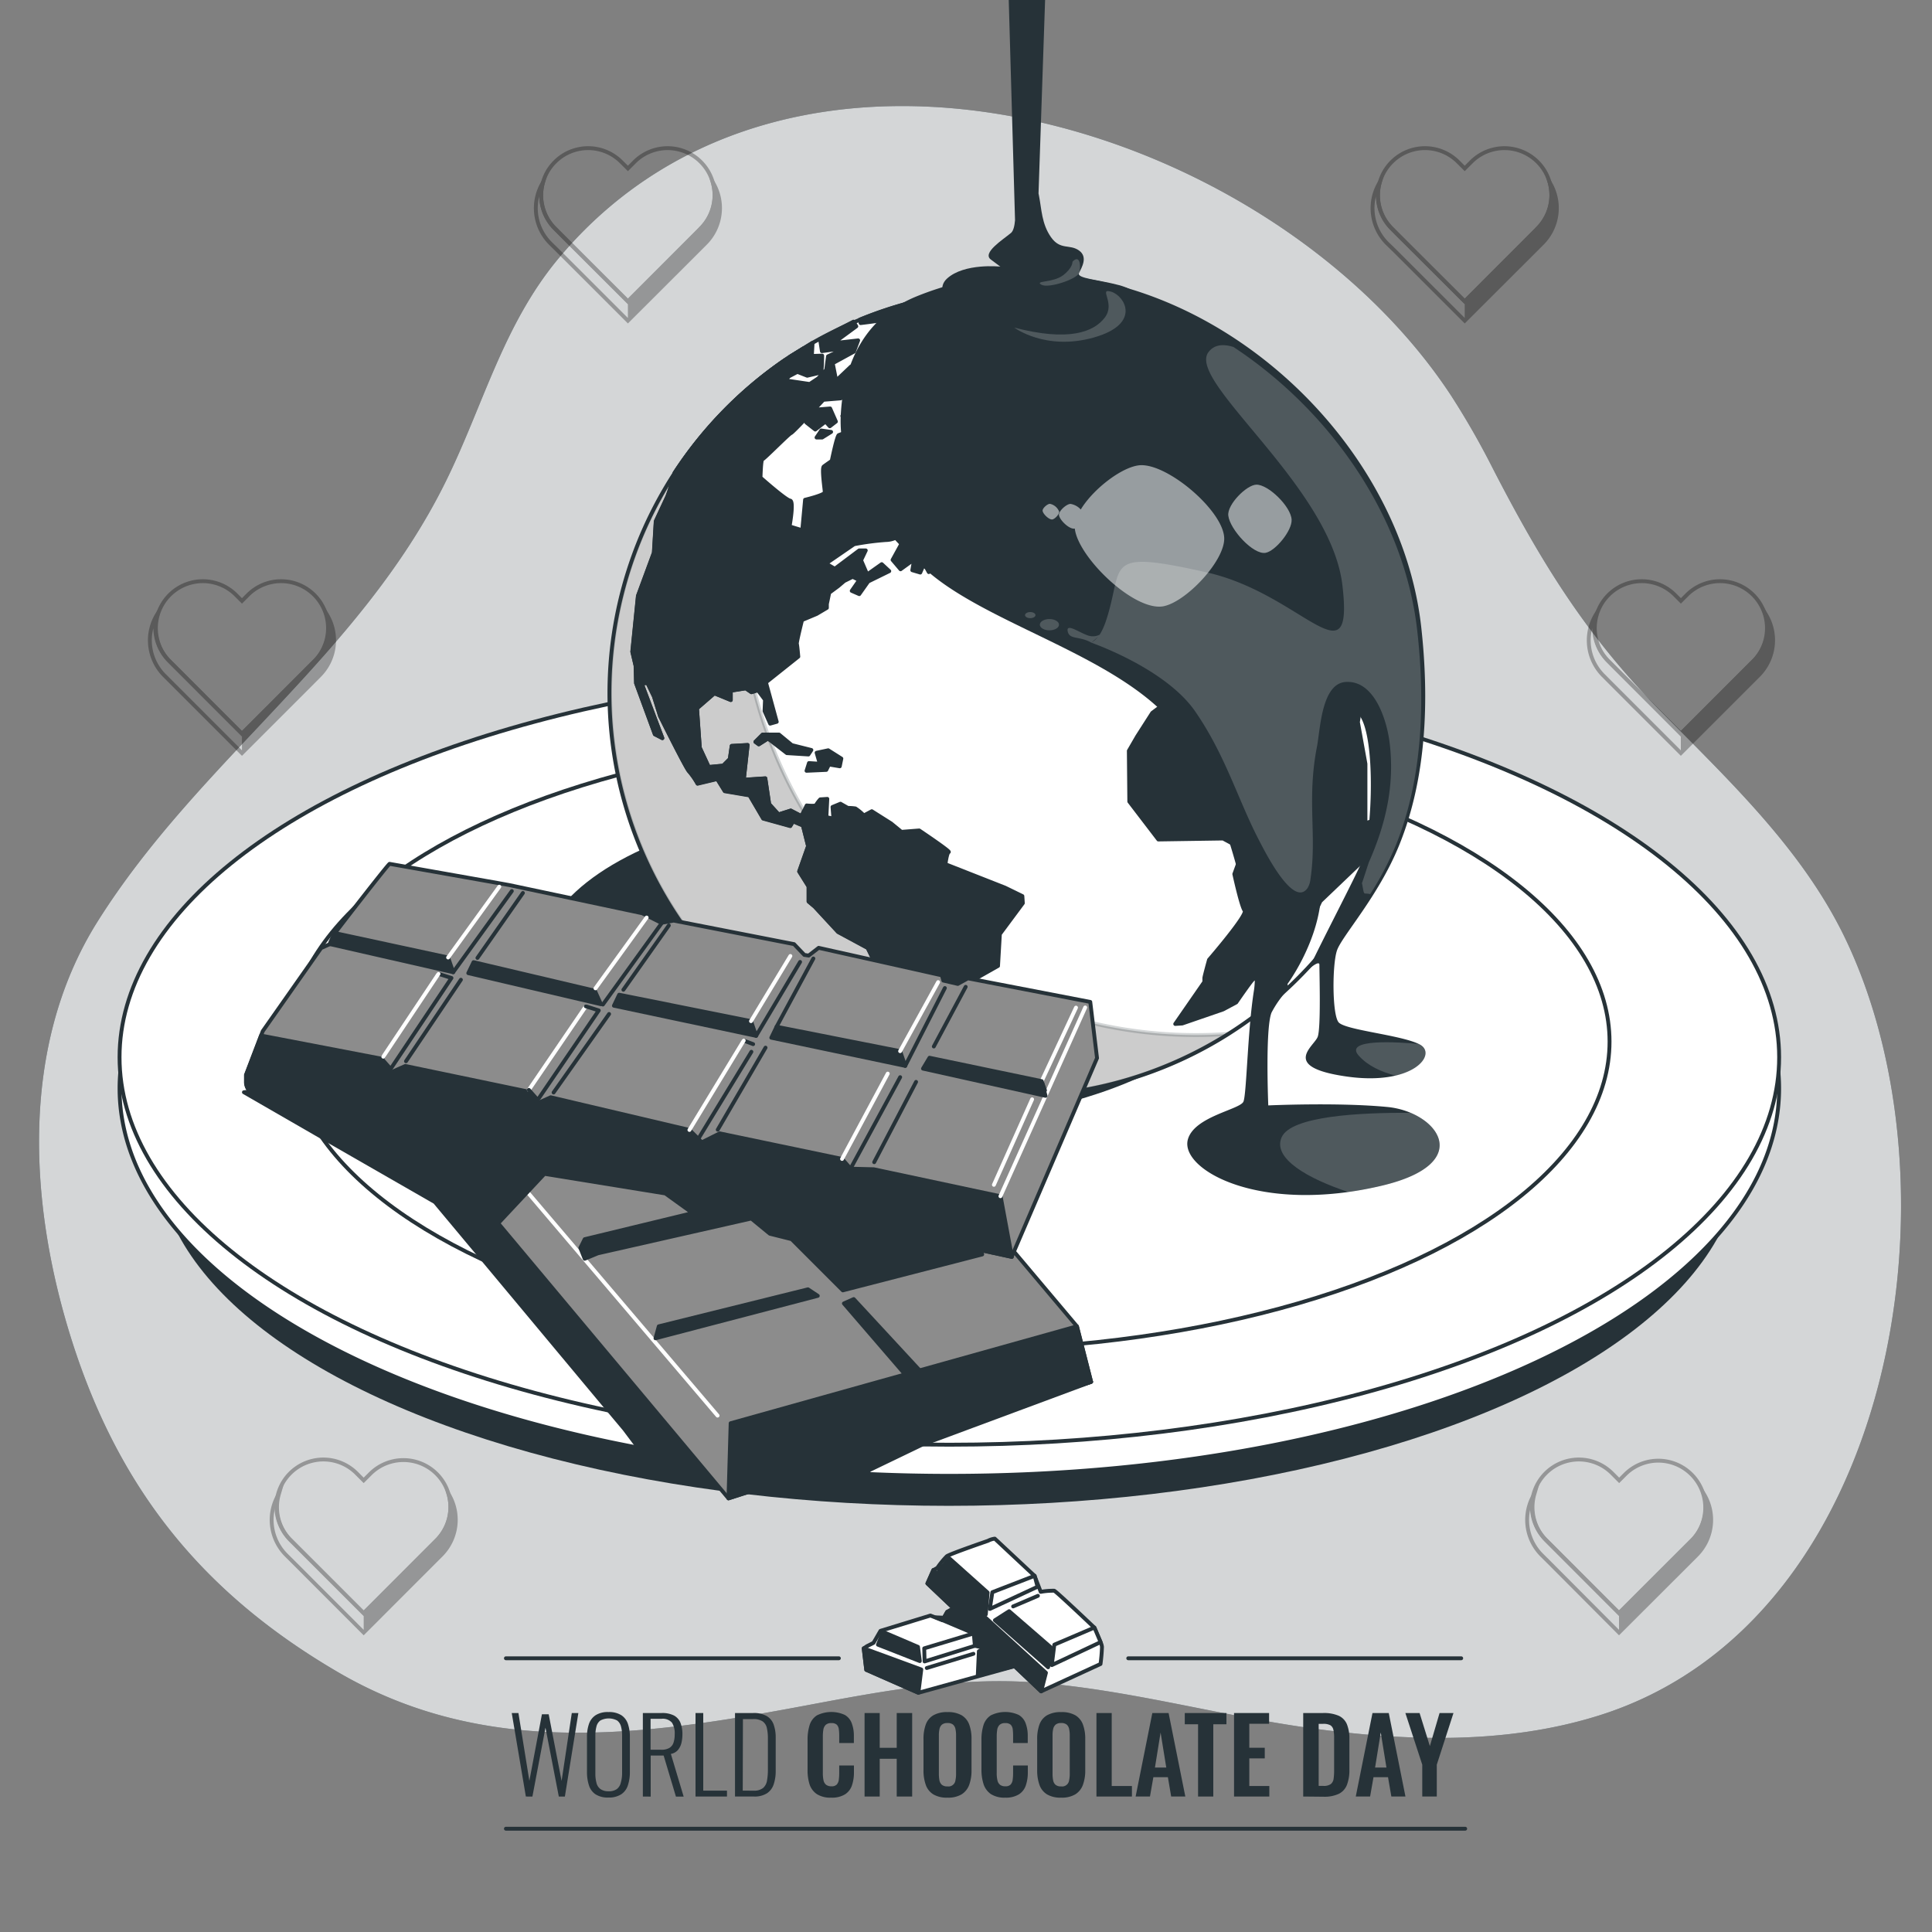 <svg xmlns="http://www.w3.org/2000/svg" viewBox="0 0 500 500"><rect x="0" y="0" width="500" height="500" fill="#808080" stroke="none"/><g id="freepik--background-simple--inject-242"><path d="M386.46,121.47a209.09,209.09,0,0,0-10.86-19C329.49,32.17,206-6.11,144.8,66.57c-14.58,17.33-19.67,38.26-29.48,58.13-22.33,45.18-64,72.19-90.2,114-20.28,32.44-17.57,74-6.26,109.07,12.29,38.1,33.92,64.71,68.52,84.93,38.78,22.68,80.27,16.38,122.19,8.49,18.86-3.54,38.3-7.17,57.58-5.81,24.14,1.69,48,8.53,71.91,11.85,24.91,3.45,50.75,4.27,74.74-3.26,76.83-24.1,95-137,63.44-201.73-11.19-22.9-30.14-40.57-47.74-58.49C410.5,164.43,398.85,145.49,386.46,121.47Z" style="fill:#263238"></path><path d="M386.46,121.47a209.09,209.09,0,0,0-10.86-19C329.49,32.17,206-6.11,144.8,66.57c-14.58,17.33-19.67,38.26-29.48,58.13-22.33,45.18-64,72.19-90.2,114-20.28,32.44-17.57,74-6.26,109.07,12.29,38.1,33.92,64.71,68.52,84.93,38.78,22.68,80.27,16.38,122.19,8.49,18.86-3.54,38.3-7.17,57.58-5.81,24.14,1.69,48,8.53,71.91,11.85,24.91,3.45,50.75,4.27,74.74-3.26,76.83-24.1,95-137,63.44-201.73-11.19-22.9-30.14-40.57-47.74-58.49C410.5,164.43,398.85,145.49,386.46,121.47Z" style="fill:#fff;opacity:0.8"></path></g><g id="freepik--Hearts--inject-242"><g style="opacity:0.3"><path d="M399.1,63l-1.79,1.79L379.07,83,360.82,64.76,359,63a12.88,12.88,0,0,1-1.91-15.82,12.1,12.1,0,0,0,3.08,12l1.69,1.7L379.07,78l17.17-17.18,1.69-1.7a12.1,12.1,0,0,0,3.08-12A12.88,12.88,0,0,1,399.1,63Z" style="fill:none;stroke:#000;stroke-miterlimit:10"></path><path d="M397.93,59.11l-1.69,1.7L379.07,78,361.89,60.81l-1.69-1.7a12.1,12.1,0,0,1-3.08-12,12,12,0,0,1,3.08-5.21,12.13,12.13,0,0,1,17.17,0l1.7,1.69,1.69-1.69a12.14,12.14,0,1,1,17.17,17.17Z" style="fill:none;stroke:#000;stroke-miterlimit:10"></path><path d="M399.1,63A12.88,12.88,0,0,0,401,47.15a12.1,12.1,0,0,1-3.08,12l-1.69,1.7L379.07,78v5l18.24-18.25Z"></path></g><g style="opacity:0.3"><path d="M82.66,174.85l-1.79,1.8L62.62,194.9,44.38,176.65l-1.8-1.8A12.88,12.88,0,0,1,40.68,159a12.12,12.12,0,0,0,3.07,12l1.69,1.69,17.18,17.19L79.8,172.69,81.49,171a12.12,12.12,0,0,0,3.08-12A12.88,12.88,0,0,1,82.66,174.85Z" style="fill:none;stroke:#000;stroke-miterlimit:10"></path><path d="M81.49,171l-1.69,1.69L62.62,189.88,45.44,172.69,43.75,171a12.15,12.15,0,0,1,17.18-17.18l1.69,1.69,1.69-1.69A12.15,12.15,0,0,1,81.49,171Z" style="fill:none;stroke:#000;stroke-miterlimit:10"></path><path d="M82.66,174.85A12.88,12.88,0,0,0,84.57,159a12.12,12.12,0,0,1-3.08,12l-1.69,1.69L62.62,189.88v5l18.25-18.25Z"></path></g><g style="opacity:0.3"><path d="M455.05,174.85l-1.8,1.8L435,194.9l-18.25-18.25-1.79-1.8A12.88,12.88,0,0,1,413.06,159a12.12,12.12,0,0,0,3.08,12l1.69,1.69L435,189.88l17.18-17.19,1.69-1.69A12.12,12.12,0,0,0,457,159,12.88,12.88,0,0,1,455.05,174.85Z" style="fill:none;stroke:#000;stroke-miterlimit:10"></path><path d="M453.88,171l-1.69,1.69L435,189.88l-17.18-17.19L416.14,171a12.15,12.15,0,0,1,17.18-17.18l1.69,1.69,1.69-1.69A12.15,12.15,0,0,1,453.88,171Z" style="fill:none;stroke:#000;stroke-miterlimit:10"></path><path d="M455.05,174.85A12.88,12.88,0,0,0,457,159a12.12,12.12,0,0,1-3.07,12l-1.69,1.69L435,189.88v5l18.24-18.25Z"></path></g><g style="opacity:0.3"><path d="M182.53,63l-1.79,1.79L162.5,83,144.25,64.76,142.46,63a12.88,12.88,0,0,1-1.91-15.82,12.1,12.1,0,0,0,3.08,12l1.69,1.7L162.5,78l17.17-17.18,1.69-1.7a12.1,12.1,0,0,0,3.08-12A12.88,12.88,0,0,1,182.53,63Z" style="fill:none;stroke:#000;stroke-miterlimit:10"></path><path d="M181.36,59.11l-1.69,1.7L162.5,78,145.32,60.81l-1.69-1.7a12.1,12.1,0,0,1-3.08-12,12,12,0,0,1,3.08-5.21,12.13,12.13,0,0,1,17.17,0l1.7,1.69,1.69-1.69a12.14,12.14,0,1,1,17.17,17.17Z" style="fill:none;stroke:#000;stroke-miterlimit:10"></path><path d="M182.53,63a12.88,12.88,0,0,0,1.91-15.82,12.1,12.1,0,0,1-3.08,12l-1.69,1.7L162.5,78v5l18.24-18.25Z"></path></g><g style="opacity:0.3"><path d="M439.08,402.46l-1.79,1.79L419,422.51,400.8,404.25l-1.8-1.79a12.88,12.88,0,0,1-1.9-15.81,12.12,12.12,0,0,0,3.07,12l1.69,1.69L419,417.48l17.18-17.18,1.69-1.69a12.12,12.12,0,0,0,3.08-12A12.9,12.9,0,0,1,439.08,402.46Z" style="fill:none;stroke:#000;stroke-miterlimit:10"></path><path d="M437.91,398.61l-1.69,1.69L419,417.48,401.86,400.3l-1.69-1.69a12.15,12.15,0,1,1,17.18-17.18l1.69,1.69,1.69-1.69a12.15,12.15,0,0,1,17.18,17.18Z" style="fill:none;stroke:#000;stroke-miterlimit:10"></path><path d="M439.08,402.46A12.9,12.9,0,0,0,441,386.65a12.12,12.12,0,0,1-3.08,12l-1.69,1.69L419,417.48v5l18.25-18.26Z"></path></g><g style="opacity:0.3"><path d="M114.16,402.46l-1.79,1.79L94.12,422.51,75.88,404.25l-1.8-1.79a12.88,12.88,0,0,1-1.9-15.81,12.1,12.1,0,0,0,3.07,12l1.69,1.69,17.18,17.18L111.3,400.3l1.69-1.69a12.12,12.12,0,0,0,3.08-12A12.9,12.9,0,0,1,114.16,402.46Z" style="fill:none;stroke:#000;stroke-miterlimit:10"></path><path d="M113,398.61l-1.69,1.69L94.12,417.48,76.94,400.3l-1.69-1.69a12.15,12.15,0,1,1,17.18-17.18l1.69,1.69,1.69-1.69A12.15,12.15,0,0,1,113,398.61Z" style="fill:none;stroke:#000;stroke-miterlimit:10"></path><path d="M114.16,402.46a12.9,12.9,0,0,0,1.91-15.81,12.12,12.12,0,0,1-3.08,12l-1.69,1.69L94.12,417.48v5l18.25-18.26Z"></path></g></g><g id="freepik--Dish--inject-242"><ellipse cx="245.56" cy="298.23" rx="204.53" ry="90.98" style="fill:#263238;stroke:#263238;stroke-linecap:round;stroke-linejoin:round"></ellipse><path d="M460.44,281.67c0,55.38-96.15,100.27-214.75,100.27q-10.86,0-21.45-.5a422.87,422.87,0,0,1-59.07-6.79c-78.71-14.87-134.23-50.9-134.23-93,0-1.35.06-2.68.17-4C35.62,224.14,130,181.4,245.69,181.4s210.07,42.74,214.58,96.25C460.38,279,460.44,280.32,460.44,281.67Z" style="fill:#fff;stroke:#263238;stroke-linecap:round;stroke-linejoin:round"></path><ellipse cx="245.69" cy="273.62" rx="214.75" ry="100.27" style="fill:#fff;stroke:#263238;stroke-linecap:round;stroke-linejoin:round"></ellipse><ellipse cx="245.69" cy="269.57" rx="170.86" ry="79.78" style="fill:#fff;stroke:#263238;stroke-linecap:round;stroke-linejoin:round"></ellipse></g><g id="freepik--World--inject-242"><ellipse cx="230.57" cy="249.3" rx="90.51" ry="41.18" style="fill:#263238;stroke:#263238;stroke-linecap:round;stroke-linejoin:round"></ellipse><path d="M327.76,98.14a104,104,0,0,0-65.63-23.2,105.61,105.61,0,0,0-13,.8,103.65,103.65,0,0,0-26.58,7l-1.56.66c-.57.24-1.14.5-1.71.75q-4.6,2.09-9,4.58l-5.82,3.59c-.45.3-.91.6-1.35.91a104.39,104.39,0,1,0,124.63,4.94Z" style="fill:#fff"></path><path d="M309.53,267.87A117.88,117.88,0,0,1,208,90.11l-3.52,2.18c-.45.3-.91.6-1.35.91A104.4,104.4,0,0,0,317.91,267.57Q313.76,267.87,309.53,267.87Z" style="stroke:#263238;stroke-linecap:round;stroke-linejoin:round;opacity:0.2"></path><path d="M204.92,192.83l-3.31-2.73-2.94,0-1.3,0L195.5,192l.87.64,2.39-1.51.37.29,4.51,3.49,5.58.35.76-1.16Zm9.42,1.34-3,.64.82,2.85-2.8-.18-.63,2,5.11-.23.7-1.4,2.79.47.41-2ZM335.65,165.9l-2.61-.11-.72,1.11,2.33.88.6,1.17.78.44Zm-7-5.27-2-.66.61,2.94.17,1.27-.28.39,1.39.45,1.05-1.39Zm-.78-4.16-.83.78.39,1.5,1.27.27ZM305,130.83l-3.76-1.1-1.09,2.55,1.45,2.19-1.33,1.94,1.09,1.09c.36.36,3.76-1.09,3.76-1.09Zm8.25,3.64-2.06-5.34-3-1.7.73-3.16-3.28-.6,1.33-2.43-2.91.37-1.33,2.91,1.45,3.76,1.21-.12,3.4,3.64-.24,2.18-1.58-.24-.36,3.76,2.31.73-2.55,1.46,1,2.78,3.76-2.78,3.64.24,1.22-4.49Zm50,47.56.12,5.34,2.45,4.08a105.47,105.47,0,0,0,.7-12.12,104.22,104.22,0,0,0-38.76-81.19l-.19,2.23,4.61,3.76,2.43,7.65-6.79-3.89-1.22-3.28a9.84,9.84,0,0,0,1.34-1.57c.12-.36-6.68-6.19-6.68-6.19l-9.71-3.52-1.09,3.76,4.37,12.62-2.55,4.86,3.65,8.61,2.66.61,1.7-3.4,5.58,8.74,2.31-1.1-2.31-4.72,1-3.77-4.49-4.37-.85-9.83,2.43.37,2.91,10.43,3.77,4.74,4.25-2.67.72,3.4-2.06.85s2.06,3.88,2.18,4.24-1.82,1.7-1.82,1.7l-.12,4.49-9.34.85-2.55-8.25-2.43,1,1.82,7.28-2.31.61-1,4-8.38,6.19,2.92,2.31.85,8.25-9.71-.37-.49,6.56-.36,3.39,4.24,1.34s0,1.09.37,1.45,4.37.49,4.37.49l1.21-1h2.07l2.42-3.52-1.21-2.67,4.36-2.43.13-3,3.15-.12a20.21,20.21,0,0,1,2.19-1.58c.36-.12,4.73,3.28,4.73,3.28l3,3.15,1.21,2.18,1.22,2.55.24,1.83,1.58-1-.73-2.92,1.7-.72L339,160.8l-2.06-1.33-3.4-4.25-2.79-3.16,1.33-1.57,2.06.85,6.8,6.79.73,5,.48,3.64.61,2.19,1.58-1.7s1.21-.49,1.21-1a18.17,18.17,0,0,0-1.94-3.16l.73-2.3H346l.73,1.58,1.7-2.43-1.1-3,.85-6.68,2.19.37.24,3,1.21.12.12-3.52,2.19-.73.85,1.22-1.34,2.67,4,5.94s.61,1.58.25,1.95-.73,1-1.1.84-1.81-.73-1.81-.73l-1.1-1.08-2.3.36L350.26,162l-1.57.85a5.18,5.18,0,0,0-1.22,1.21l-.12,1.45,1,3.28v1h1.82l1.22,1.21,1.81.61c.37.12,1.7-1.7,1.7-1.7l.85,1.58-1.33,7.77s-2.55.12-2.92.12a27.71,27.71,0,0,0-3.15,1.33L343.47,176l-1.7.49-.73,4-.36,1.09a31.9,31.9,0,0,0-3.64-2.43c-.37,0-1.58-3.15-1.58-3.15l-5.7-2.91,1.45-1.94-.6-4.13-3.16.73-14.92,2.79-2.07-.85-4.61,4.85-2.06.37-.24,5.58-5.34,4-3.89,6.07-2.18,3.76.12,13.11,7.52,9.83,16.75-.25,3.15,1.7,2.31.49-2.55,7s1.82,8.37,2.67,9.46-9.22,12.74-9.22,12.74-1.21,4.37-1.21,4.73v1L304.15,265l1.82-.12,10.56-3.64,3.4-1.82s4-5.83,4.36-5.95,7-6.19,7-6.19l3.89-1.82,2.42-3.64,4.13-8.61,10.68-10.2,3.27-5.09,1.94-6.32-4.24,1.46V197.69l-1.95-10.8.49-3.28,1.7-.12,1.34.85.85,14.32-.25,9,1.95,2.55,5.94-14.93-1.82-6.67.24-6.19Zm-75.72-77.29V102h-3.89l-.36,1.58-5.1-.85-1,2.18,3.27,1.7L279,108.14l5.83,2.3,5.1-3.76Zm-44.78,35.8-4.13,1.21-1.45-1.46.24-2.3L234,139.44l-3,5.46,2.06,2.43,3.52-2.55-.48,2.79,2.06.61,1-2.31,1.21,2.19,3.89-4Zm-30.21-29.13-1.22,1.82h1.45l2.32-1.45Zm2.3-5.7-3,.24-3.16,3.4,2.31,1.82,2.66-2.07,1.1,1.22,1.58-1.22ZM234.38,85.2l-.73,1.21,2.55,1.82,1.94-2.67Zm0,11.65,2.55-1.7V92.36l-2.07-1.09.49-1.58-4.49-1.21.73-3.28-4.13,1.58-5.34,5.7,1.46,1.46,3.4-.61L229.16,96s-.85,5.46-1.22,5.7-2.42,2.19-2.91,2.55-2.18,1.34-2.18,1.34l-4,.24-.85,1.82,5.58-.24,2.67,7.16h3.27l-1.21-3.64,2.55-.37,1.69-3-1.33-1.82s.48-2.43.61-2.91,1.94-.25,1.94-.25l.85,3.28,2.79-3,1.09-2.8Zm-24.27-4.73.19-3.42L208,90.12l-3.51,2.17.77,1.65-1.58,1.82.13,1.82.2-.1,2.35-1.24,2.55,1s3.15-.72,3.51-.85.36-4.36.36-4.36Zm54.48,139.79-4.49-2.19-15.41-6.06s.37-3,.85-3.15-7.65-5.59-7.65-5.59l-4.61.36-2.66-2.18-5-3.16-2.06,1.1a12.1,12.1,0,0,0-2.19-1.82,12.47,12.47,0,0,0-1.94-.13L217.51,208l-2.06.85.24,3-1.82-.37.24-4.73-1.82.12a8.66,8.66,0,0,0-1.09,1.46c-.12.36-2.43.12-2.43.12l-.72,1.5-.61,1.29-2.79-1.45-3.16,1-2.42-2.66-1-6.68-5.58.37,1-9-4.12.24-.49,3.4-1.7,1.7-3.76.36-2.31-5-.72-10.19,4.49-3.89,1.82.74,2.43,1v-2.42l3.88-.61,1.46,1,.77-.22.93-.26,1.81,2.42-.12,2.92,1.46,3.27,1.7-.48-2.79-10.2,8.37-6.67s-.24-2.91-.37-3.27,1.34-6.19,1.34-6.19l3.76-1.58,2.67-1.58v-1l.61-2.91,2.3-1.7,1.58-1.34,2.18-1.08,1.7.84-1.94,2.79,1.94.85,2.31-3.27,5.46-2.68L228.19,146l-3.76,2.66L222.85,145l1.21-2.55h-1.7l-6.31,4.74-2.3-1.34,7.28-5a69.17,69.17,0,0,1,8.25-1.09,6.09,6.09,0,0,0,4-1.58l4.37-3.16-.85-4.36L231.7,128a14.85,14.85,0,0,0,1-2.66c.12-.85-2.31-8.13-2.31-8.13s-5.22,5.58-5.7,5.58a7.66,7.66,0,0,1-2.07-1.21s1.58-5.71,1.46-6.07-3.15-3.52-4-3.64a10,10,0,0,0-3,.73c-.48.12-1.82,6.67-1.82,6.67s-1.45,1-2.06,1.46.25,5.94.25,6.67-5.1,1.94-5.1,1.94l-.73,7.89-3.28-1s1.22-6.56.13-6.68-7.65-5.94-7.65-5.94.12-4.74.48-4.74,6.92-6.67,7.41-6.79,8.37-8.61,8.37-8.61l4.49-.37,3.28-2.06,2.91-3.89-3.52-2.3-4.86,4.61.85-1.82-.72-3.64L221,91l1.09-2.91-6.43.73,5.95-4.37-.67-1.1-.06-.11-1.65.86-7,3.63.48,3.15,6.19-.84-4.61,2.18-.48,3.52-2.06,2.18-2.19,1.46-5.7-.85L202.78,100l-.68.85-2.07-.72,3.53-6.07-.43-.86a104.92,104.92,0,0,0-28.52,29.21l-1.27,4.41-.61,1.7-3,6.43-.49,8.14-4.12,11.16-1.46,14.44.85,3.64.12,4.49,4.86,13.23,1.94,1-5.34-14.07,1.45-.24,1.7,3.52,1.58,5.09s6.8,13.72,7.52,14.32a18.94,18.94,0,0,1,2.19,3.16l5.09-1.21,1.95,3.15,6.43,1.09,3.52,6,7,1.94.73-1.22,2.55,1.1,1.34,5.34-2.31,6.55,2.43,3.88v3.89l1.58,1.33,6.06,6.55,7.65,4.13,12.25,25,5.83,5.46,5.09,3.39,6.31,2.68.25-1.7-4.37-1.34-2.43-1.94c-.6-.49-1.82-1.34-1.82-1.34l-1-1.94-1-1L242.63,270l2.67-1.21.61-1.46-2.07-3.15h3.64l2.67-9.59,2.43-1.38,5.71-3.23.48-8.25,5.94-8ZM222.53,82.71l.2.91s5.21-.6,8-1.21,1-.73,1-.73a5.31,5.31,0,0,1,1.1-.85,27.37,27.37,0,0,1,3.15,0l-3.27,2.55h2.42c1.46,0,2.55.12,2.55.12l1.09-.36,1.1-1.34,1.09-.73s3.76-1.57,4.73-1.94c.78-.29,2.71-2.5,3.45-3.39A103.65,103.65,0,0,0,222.53,82.71Zm51.53-1.39a67.51,67.51,0,0,0-6.67-4.85c-1-.74-2.55-.74-3.89-1.1s-7.89-.12-7.89-.12-4.49,1.46-4.24,1.94-.37,1-.37,1-3.15,1-2.79,2,2.55,1.57,2.79,2.18-3.39,7.88-2.43,8a1.83,1.83,0,0,1,1.34,1.21s-2.06,1-2.06,1.94,1.82,1.21,1.82,1.21,1.21.85,1.09,1.46.24,1.58-.61,2.19a29.54,29.54,0,0,0-2.43,1.82A9.67,9.67,0,0,0,246,102.8l1.45,10.07,1.58,3.52s3.27,3.15,4.25,2.3,3.4-3.15,3.51-4.73a26.12,26.12,0,0,0-.11-3.88s4-5.7,4.6-5.7,5.59-1.22,5.83-1.7.49-4.62,1.34-4.74,7.89-1.94,8.25-2.54S276.48,83.5,274.06,81.32Z" style="fill:#263238;stroke:#263238;stroke-linecap:round;stroke-linejoin:round"></path><path d="M197.37,190.16l1.3,0c.15.42.3.83.46,1.24l-.37-.29-2.39,1.51-.87-.64Z" style="fill:#263238;stroke:#263238;stroke-linecap:round;stroke-linejoin:round"></path><path d="M254.28,280.09l-.25,1.7-6.31-2.68-5.09-3.39-5.83-5.46-12.25-25-7.65-4.13-6.06-6.55-1.58-1.33v-3.89l-2.43-3.88,2.31-6.55-1.34-5.34-2.55-1.1-.73,1.22-7-1.94-3.52-6-6.43-1.09-1.95-3.15-5.09,1.21a18.94,18.94,0,0,0-2.19-3.16c-.72-.6-7.52-14.32-7.52-14.32l-1.58-5.09-1.7-3.52-1.45.24L171.4,191l-1.94-1-4.86-13.23-.12-4.49-.85-3.64,1.46-14.44,4.12-11.16.49-8.14,3-6.43.61-1.7,1.27-4.41A104.92,104.92,0,0,1,203.13,93.2c.44-.31.9-.61,1.35-.91L208,90.12c-1.41,2.4-2.75,4.85-4,7.36-.42.83-.83,1.67-1.22,2.52a118.25,118.25,0,0,0-7.55,78.9l-.77.22-1.46-1-3.88.61v2.42l-2.43-1-1.82-.74-4.49,3.89.72,10.19,2.31,5,3.76-.36,1.7-1.7.49-3.4,4.12-.24-1,9,5.58-.37,1,6.68,2.42,2.66,3.16-1,2.79,1.45.61-1.29a118.31,118.31,0,0,0,44.53,43.23l-2.43,1.38-2.67,9.59h-3.64l2.07,3.15-.61,1.46L242.63,270l1.09,2.55,1,1,1,1.94s1.22.85,1.82,1.34l2.43,1.94Z" style="fill:#263238;stroke:#263238;stroke-linecap:round;stroke-linejoin:round"></path><path d="M327.76,98.14a104,104,0,0,0-65.63-23.2,105.61,105.61,0,0,0-13,.8,103.65,103.65,0,0,0-26.58,7l-1.56.66c-.57.24-1.14.5-1.71.75q-4.6,2.09-9,4.58l-5.82,3.59c-.45.3-.91.6-1.35.91a104.39,104.39,0,1,0,124.63,4.94Z" style="fill:none;stroke:#263238;stroke-linecap:round;stroke-linejoin:round"></path></g><g id="freepik--melted-chocolate--inject-242"><path d="M359.09,286.49c-12.81-1.24-30.86-.41-30.86-.41s-.82-19.83.83-24a26.17,26.17,0,0,1,4.38-6.1l-.23-1.34s7.32-9.85,8.56-21.43-5.47-37.38,4.85-47.7,9.08,30.12,5.83,37.5c-2.16,4.91-9.27,18.42-13.79,27.83,1.62-1.35,2.8-2,2.8-1.16,0,2.48.41,16.11-.42,18.59s-9.91,7.85,7.44,10.33,23.55-5.78,19-8.26-19.41-3.72-21.07-5.79S344.76,249.72,346,246s10.74-14,16.11-27.27c7.13-17.54,7.78-37.8,5.7-56.47-6.46-58-73.17-108.85-130.57-85.57-13,5.27-18.77,16.59-19.62,30.15-1.06,16.92,10.61,30.81,22.7,41.22,17.28,14.86,54.18,23,66.57,43.68s19.28,54.26,17.63,64.59-1.89,26.68-2.71,28.75-12.8,3.84-14.4,9.85c-2.06,7.73,18.47,19.46,50.26,11.91C382.21,301,371.89,287.73,359.09,286.49Z" style="fill:#263238"></path><path d="M289.59,73.79c-5.17-1.38-11-1.73-10.35-3.11s2.42-4.14,0-5.86-4.83,0-7.25-3.45-2.41-7.25-3.1-10.7l-.12-.6L270.47,0h-9.41l1.63,57c-.13,1.52-.44,2.78-1.05,3.29-2.07,1.73-7.59,5.18-5.18,6.9L258.88,69s-9.32-1-13.8,3.1,4.14,11.74,13.8,14.84,31.4,2.42,35.89-2.76S294.77,75.17,289.59,73.79Z" style="fill:#263238"></path><path d="M277.55,67.74s.16,1.52-2.43,3.5-7.45,1.36-5.63,2.43,9.16-1.41,9.75-3S279.53,65.61,277.55,67.74Z" style="fill:#fff;opacity:0.19"></path><path d="M262.49,84.78s8.07,6.08,20.54,2.58,8.07-10.8,4.57-11.86,1.21,2.89-1.68,6.69S276.49,88.43,262.49,84.78Z" style="fill:#fff;opacity:0.19"></path><g style="opacity:0.19"><path d="M366.79,163.28C363.52,134,344.56,106.5,319.22,89.8c-2.64-.83-5-.67-6.5,1.38-5.61,7.63,31.67,34.63,34.69,60.26s-10.31,2.23-35.24-3.34-21.88-2.53-24.94,9.16c-.88,3.36-1.66,5.51-2.66,7a3.87,3.87,0,0,1-2.85.25c-2.25-.68-5.85-3.38-5.4-1.13s3,1.15,6.12,2.94l1.69-1.47a6.93,6.93,0,0,1-1.69,1.47c3.28,1.19,19.81,7.58,26.86,17.77,7.83,11.33,11,22.66,16.45,33.21,1,1.85,8.92,18.2,12.7,12.44a5.49,5.49,0,0,0,.7-2.26c1.71-11.34-1-20.48,1.68-34.24.86-4.39,1.15-16.27,7.37-16.74,7.58-.58,10.78,10.13,11.45,15.85,1.3,10.9-1,20.87-5.37,30.76-.15.35-1.61,5-1.81,5.42.7,3.64.23,2.39,2.14,2.87a80.6,80.6,0,0,0,6.55-12.46C368.2,201.63,368.85,181.67,366.79,163.28Z" style="fill:#fff"></path><ellipse cx="271.59" cy="161.67" rx="2.48" ry="1.46" style="fill:#fff"></ellipse><path d="M266.63,158.4c-.75,0-1.35.36-1.35.79s.6.79,1.35.79,1.35-.35,1.35-.79S267.38,158.4,266.63,158.4Z" style="fill:#fff"></path></g><path d="M365.09,288c-13.18-.09-31,.83-33.41,6.34s6.92,10.73,17.22,14.14c2.82-.39,5.75-.93,8.77-1.65C378.14,302,374.35,291.93,365.09,288Z" style="fill:#fff;opacity:0.19"></path><path d="M351.63,273.19c2.34,2.63,5.85,4.26,9.63,5.19,7.35-1.77,9.38-6.28,6.22-8l-.41-.21C361.83,269.68,347.67,268.73,351.63,273.19Z" style="fill:#fff;opacity:0.19"></path><path d="M316.82,139.1c-.41-7-14.36-18.9-21.55-18.71-4.49.12-12.27,6-15.57,11.47a4.6,4.6,0,0,0-2.64-1.45c-1.05,0-3.13,1.87-3,2.89.17,1.3,2.67,3.71,4,3.5,0,0,.07,0,.11,0a.62.62,0,0,0,0,.13c1,7.43,15.23,21.18,22.77,20C306.89,155.93,317.17,145,316.82,139.1Z" style="fill:#fff;opacity:0.52"></path><path d="M271.72,130.39c-.66,0-2,1.18-1.89,1.83.11.82,1.69,2.34,2.52,2.21.66-.11,1.8-1.32,1.76-2A3.25,3.25,0,0,0,271.72,130.39Z" style="fill:#fff;opacity:0.52"></path><path d="M325.13,125.43c-2.54.08-7.57,5.15-7.25,8,.41,3.58,6.46,10.21,9.66,9.64,2.52-.46,6.88-5.73,6.73-8.58C334.09,131.06,328.18,125.34,325.13,125.43Z" style="fill:#fff;opacity:0.52"></path></g><g id="freepik--chocolate-bars--inject-242"><path d="M282.38,357.62l-43.66,16.22L225,380.45l-.73,1a422.87,422.87,0,0,1-59.07-6.79l-3.59-4.79-4-4.77L125,326l-12.44-14.9L83.13,294.2l-20-11.53,13.52-1.51,85-9.52L261,349Z" style="fill:#263238;stroke:#263238;stroke-linecap:round;stroke-linejoin:round"></path><polygon points="258.99 319.85 278.71 343.25 282.38 357.62 188.53 387.78 105.95 289.13 258.99 319.85" style="fill:#8c8c8c;stroke:#263238;stroke-linecap:round;stroke-linejoin:round"></polygon><polygon points="278.71 343.25 189.09 368.33 188.53 387.78 282.38 357.62 278.71 343.25" style="fill:#263238;stroke:#263238;stroke-linecap:round;stroke-linejoin:round"></polygon><line x1="185.71" y1="366.36" x2="127.93" y2="298.43" style="fill:none;stroke:#fff;stroke-linecap:round;stroke-linejoin:round"></line><polygon points="238.41 355.08 220.94 336.2 218.4 337.33 234.19 355.65 238.41 355.08" style="fill:#263238;stroke:#263238;stroke-linecap:round;stroke-linejoin:round"></polygon><polygon points="254.19 324.65 218.12 333.95 204.87 320.7 199.24 319.29 194.44 315.35 154.71 324.36 151.32 325.77 150.2 322.95 151.32 320.7 179.23 313.94 172.18 308.86 140.9 303.79 128.78 316.75 105.95 289.13 253.07 320.14 254.19 324.65" style="fill:#263238;stroke:#263238;stroke-linecap:round;stroke-linejoin:round"></polygon><polygon points="211.64 335.36 169.64 346.35 170.49 343.25 209.1 333.67 211.64 335.36" style="fill:#263238;stroke:#263238;stroke-linecap:round;stroke-linejoin:round"></polygon><path d="M282.16,259.3l1.75,14.53-22.09,51.44-197-42.72a3.35,3.35,0,0,1-1.17-2.61v-1.75L68,266.86l15.11-21.51,2.22-1a15.25,15.25,0,0,1,1.37-2.84C87,241,100.17,224,100.82,223.56l27.9,4.94,3.2.58,34.29,7.27,4.95,2.48,3.2-.58,31.14,6.09,2.66,2.79,1.12.17,2.59-2,31.89,7.12.38,1.35,3.73.87,2.62-1.45Z" style="fill:#8c8c8c;stroke:#263238;stroke-linecap:round;stroke-linejoin:round"></path><line x1="267.11" y1="284.5" x2="257.22" y2="306.63" style="fill:none;stroke:#fff;stroke-linecap:round;stroke-linejoin:round"></line><path d="M98.81,274,101,277.6l3.9-1.73,31.51,6.57,2.75,3.05,3.36-1.52,35.91,8.46,3.19,3.2,4.65-2.32,31.66,6.62,2.2,2.52,6,.15,32.83,7,2.91,15.69-197-42.72a3.35,3.35,0,0,1-1.17-2.61v-1.75L67.56,268Z" style="fill:#263238;stroke:#263238;stroke-linecap:round;stroke-linejoin:round"></path><line x1="258.91" y1="309.58" x2="280.85" y2="260.73" style="fill:none;stroke:#fff;stroke-linecap:round;stroke-linejoin:round"></line><polygon points="85.31 244.32 117.29 251.61 115.97 247.8 86.68 241.48 85.31 244.32" style="fill:#263238;stroke:#263238;stroke-linecap:round;stroke-linejoin:round"></polygon><line x1="115.97" y1="247.8" x2="129.22" y2="229.48" style="fill:none;stroke:#fff;stroke-linecap:round;stroke-linejoin:round"></line><line x1="117.29" y1="251.61" x2="132.46" y2="230.61" style="fill:none;stroke:#263238;stroke-linecap:round;stroke-linejoin:round"></line><polygon points="121.19 251.85 155.52 259.89 153.95 256.4 122.56 249 121.19 251.85" style="fill:#263238;stroke:#263238;stroke-linecap:round;stroke-linejoin:round"></polygon><line x1="154.11" y1="255.78" x2="167.35" y2="237.46" style="fill:none;stroke:#fff;stroke-linecap:round;stroke-linejoin:round"></line><line x1="156.03" y1="259.97" x2="171.2" y2="238.97" style="fill:none;stroke:#263238;stroke-linecap:round;stroke-linejoin:round"></line><polygon points="158.88 260.28 195.68 268.08 194.36 264.27 160.24 257.43 158.88 260.28" style="fill:#263238;stroke:#263238;stroke-linecap:round;stroke-linejoin:round"></polygon><line x1="194.36" y1="264.27" x2="204.55" y2="247.41" style="fill:none;stroke:#fff;stroke-linecap:round;stroke-linejoin:round"></line><line x1="195.68" y1="268.08" x2="207.06" y2="248.95" style="fill:none;stroke:#263238;stroke-linecap:round;stroke-linejoin:round"></line><polygon points="199.61 268.56 234.27 275.85 232.95 272.04 200.98 265.72 199.61 268.56" style="fill:#263238;stroke:#263238;stroke-linecap:round;stroke-linejoin:round"></polygon><line x1="232.95" y1="272.04" x2="242.79" y2="254.17" style="fill:none;stroke:#fff;stroke-linecap:round;stroke-linejoin:round"></line><line x1="234.27" y1="275.85" x2="244.53" y2="255.71" style="fill:none;stroke:#263238;stroke-linecap:round;stroke-linejoin:round"></line><line x1="269.59" y1="279.8" x2="270.44" y2="282.19" style="fill:none;stroke:#263238;stroke-linecap:round;stroke-linejoin:round"></line><line x1="278.47" y1="260.77" x2="269.59" y2="279.8" style="fill:none;stroke:#fff;stroke-linecap:round;stroke-linejoin:round"></line><polygon points="269.59 279.8 240.56 273.74 238.87 276.56 270.58 283.6 269.59 279.8" style="fill:#263238;stroke:#263238;stroke-linecap:round;stroke-linejoin:round"></polygon><polyline points="99.19 273.47 98.81 274.04 101.1 276.63 116.84 253.1 113.48 252.03" style="fill:none;stroke:#263238;stroke-linecap:round;stroke-linejoin:round"></polyline><line x1="113.48" y1="252.03" x2="99.19" y2="273.47" style="fill:none;stroke:#fff;stroke-linecap:round;stroke-linejoin:round"></line><line x1="151.61" y1="260.43" x2="136.86" y2="282.07" style="fill:none;stroke:#fff;stroke-linecap:round;stroke-linejoin:round"></line><polyline points="136.87 282.07 139.16 284.66 154.96 261.5 151.61 260.43" style="fill:none;stroke:#263238;stroke-linecap:round;stroke-linejoin:round"></polyline><line x1="192.47" y1="269.3" x2="194.91" y2="270.22" style="fill:none;stroke:#263238;stroke-linecap:round;stroke-linejoin:round"></line><line x1="178.42" y1="292.43" x2="192.47" y2="269.3" style="fill:none;stroke:#fff;stroke-linecap:round;stroke-linejoin:round"></line><line x1="180.86" y1="294.51" x2="194.46" y2="272.2" style="fill:none;stroke:#263238;stroke-linecap:round;stroke-linejoin:round"></line><line x1="217.92" y1="299.93" x2="229.75" y2="277.85" style="fill:none;stroke:#fff;stroke-linecap:round;stroke-linejoin:round"></line><line x1="220.12" y1="302.45" x2="232.96" y2="278.77" style="fill:none;stroke:#263238;stroke-linecap:round;stroke-linejoin:round"></line><line x1="237.08" y1="279.99" x2="226.24" y2="300.77" style="fill:none;stroke:#263238;stroke-linecap:round;stroke-linejoin:round"></line><line x1="249.92" y1="255.39" x2="241.67" y2="270.83" style="fill:#fff;stroke:#263238;stroke-linecap:round;stroke-linejoin:round"></line><line x1="105.07" y1="274.65" x2="119.28" y2="253.56" style="fill:none;stroke:#263238;stroke-linecap:round;stroke-linejoin:round"></line><line x1="123.56" y1="247.91" x2="135.33" y2="231.1" style="fill:none;stroke:#263238;stroke-linecap:round;stroke-linejoin:round"></line><line x1="161.33" y1="256.15" x2="173.09" y2="239.5" style="fill:none;stroke:#263238;stroke-linecap:round;stroke-linejoin:round"></line><line x1="143.27" y1="282.74" x2="157.63" y2="262.42" style="fill:none;stroke:#263238;stroke-linecap:round;stroke-linejoin:round"></line><line x1="185.75" y1="292.37" x2="198.12" y2="271.13" style="fill:none;stroke:#263238;stroke-linecap:round;stroke-linejoin:round"></line><line x1="200.98" y1="265.72" x2="210.5" y2="248.06" style="fill:#fff;stroke:#263238;stroke-linecap:round;stroke-linejoin:round"></line></g><g id="freepik--Text--inject-242"><path d="M136.09,464.94l-3.65-21.61h1.73L137,460.88l3.25-17.23H142l3.34,17.26,2.64-17.58h1.7l-3.49,21.61h-1.57l-3.45-17.82-3.38,17.82Z" style="fill:#263238"></path><path d="M157.46,465.2a5.83,5.83,0,0,1-3.35-.84,4.38,4.38,0,0,1-1.7-2.34,11.11,11.11,0,0,1-.5-3.46v-9a10.1,10.1,0,0,1,.52-3.43,4.38,4.38,0,0,1,1.74-2.25,5.82,5.82,0,0,1,3.29-.8,5.93,5.93,0,0,1,3.32.8,4.29,4.29,0,0,1,1.72,2.25,10.37,10.37,0,0,1,.51,3.43v9a10.93,10.93,0,0,1-.5,3.44,4.39,4.39,0,0,1-1.69,2.33A5.79,5.79,0,0,1,157.46,465.2Zm0-1.62a3.51,3.51,0,0,0,2.19-.58,2.88,2.88,0,0,0,1-1.6A8.94,8.94,0,0,0,161,459v-9.79a8.88,8.88,0,0,0-.28-2.38,2.81,2.81,0,0,0-1-1.56,4.67,4.67,0,0,0-4.36,0,2.74,2.74,0,0,0-1,1.56,8.88,8.88,0,0,0-.28,2.38V459a8.94,8.94,0,0,0,.28,2.38,2.8,2.8,0,0,0,1,1.6A3.48,3.48,0,0,0,157.46,463.58Z" style="fill:#263238"></path><path d="M166.37,464.94V443.33h4.88a6.63,6.63,0,0,1,3.19.65,3.78,3.78,0,0,1,1.67,1.9,8,8,0,0,1,.5,2.95,9.66,9.66,0,0,1-.26,2.26,4.53,4.53,0,0,1-.91,1.82,3.11,3.11,0,0,1-1.82,1l3.31,11.05h-2l-3.18-10.62H168.4v10.62Zm2-12.11h2.74a4,4,0,0,0,2.11-.46,2.5,2.5,0,0,0,1.07-1.33,6.62,6.62,0,0,0,.32-2.21,5.16,5.16,0,0,0-.7-3,3.15,3.15,0,0,0-2.74-1h-2.8Z" style="fill:#263238"></path><path d="M180,464.94V443.33h2v20.09h6.14v1.52Z" style="fill:#263238"></path><path d="M190.22,464.94V443.33h4.69a6.62,6.62,0,0,1,3.53.79,4.15,4.15,0,0,1,1.79,2.22,9.8,9.8,0,0,1,.52,3.34v8.59a10.72,10.72,0,0,1-.52,3.51,4.45,4.45,0,0,1-1.75,2.33,6,6,0,0,1-3.38.83Zm2-1.52H195a3.72,3.72,0,0,0,2.51-.71,3.23,3.23,0,0,0,1-1.95,15.79,15.79,0,0,0,.22-2.81v-8.06a11.7,11.7,0,0,0-.28-2.73,2.79,2.79,0,0,0-1.1-1.68,4.24,4.24,0,0,0-2.44-.58h-2.64Z" style="fill:#263238"></path><path d="M215.1,465.23a6.48,6.48,0,0,1-3.72-.93,4.9,4.9,0,0,1-1.88-2.55A12.06,12.06,0,0,1,209,458v-7.71a12.5,12.5,0,0,1,.53-3.84,4.61,4.61,0,0,1,1.88-2.51,8.39,8.39,0,0,1,7.23-.12,4.13,4.13,0,0,1,1.8,2.18,9.13,9.13,0,0,1,.54,3.28v1.81h-3.79v-1.87a12,12,0,0,0-.1-1.65,2.09,2.09,0,0,0-.5-1.19,1.93,1.93,0,0,0-1.43-.44,2,2,0,0,0-1.48.47,2.26,2.26,0,0,0-.6,1.25,10.69,10.69,0,0,0-.13,1.78v9.39a8.61,8.61,0,0,0,.18,1.93,2,2,0,0,0,.68,1.15,2.19,2.19,0,0,0,1.35.38,1.8,1.8,0,0,0,1.4-.46,2.27,2.27,0,0,0,.52-1.24,13.07,13.07,0,0,0,.11-1.74v-1.95H221v1.74a10.43,10.43,0,0,1-.51,3.4,4.4,4.4,0,0,1-1.78,2.32A6.4,6.4,0,0,1,215.1,465.23Z" style="fill:#263238"></path><path d="M223.75,464.94V443.33h3.92v9h4.4v-9h4v21.61h-4v-9.77h-4.4v9.77Z" style="fill:#263238"></path><path d="M245.19,465.23a6.78,6.78,0,0,1-3.65-.85,4.71,4.71,0,0,1-1.95-2.46,11,11,0,0,1-.59-3.78v-8.09a10.73,10.73,0,0,1,.59-3.75,4.56,4.56,0,0,1,1.95-2.38,7,7,0,0,1,3.65-.83,7.07,7.07,0,0,1,3.7.83,4.69,4.69,0,0,1,1.94,2.38,10.5,10.5,0,0,1,.6,3.75v8.11a10.61,10.61,0,0,1-.6,3.75,4.86,4.86,0,0,1-1.94,2.45A6.77,6.77,0,0,1,245.19,465.23Zm0-2.91a1.82,1.82,0,0,0,2.08-1.6,7.48,7.48,0,0,0,.16-1.62v-10a7.32,7.32,0,0,0-.16-1.63,2.05,2.05,0,0,0-.62-1.14,2.21,2.21,0,0,0-1.46-.41,2.14,2.14,0,0,0-1.41.41,2,2,0,0,0-.64,1.14,7.32,7.32,0,0,0-.16,1.63v10a9.05,9.05,0,0,0,.14,1.62,2.09,2.09,0,0,0,.63,1.18A2.13,2.13,0,0,0,245.19,462.32Z" style="fill:#263238"></path><path d="M260.16,465.23a6.49,6.49,0,0,1-3.73-.93,5,5,0,0,1-1.88-2.55A12.06,12.06,0,0,1,254,458v-7.71a12.5,12.5,0,0,1,.53-3.84,4.66,4.66,0,0,1,1.88-2.51,8.39,8.39,0,0,1,7.23-.12,4.13,4.13,0,0,1,1.8,2.18,9.13,9.13,0,0,1,.54,3.28v1.81h-3.79v-1.87a13.91,13.91,0,0,0-.09-1.65,2.1,2.1,0,0,0-.51-1.19,1.93,1.93,0,0,0-1.43-.44,2,2,0,0,0-1.48.47,2.26,2.26,0,0,0-.6,1.25,10.69,10.69,0,0,0-.13,1.78v9.39a8,8,0,0,0,.19,1.93,2,2,0,0,0,.68,1.15,2.14,2.14,0,0,0,1.34.38,1.79,1.79,0,0,0,1.4-.46,2.27,2.27,0,0,0,.52-1.24,13.07,13.07,0,0,0,.11-1.74v-1.95H266v1.74a10.43,10.43,0,0,1-.51,3.4,4.43,4.43,0,0,1-1.77,2.32A6.42,6.42,0,0,1,260.16,465.23Z" style="fill:#263238"></path><path d="M274.61,465.23a6.8,6.8,0,0,1-3.65-.85,4.71,4.71,0,0,1-1.95-2.46,11,11,0,0,1-.59-3.78v-8.09a10.73,10.73,0,0,1,.59-3.75,4.56,4.56,0,0,1,1.95-2.38,7,7,0,0,1,3.65-.83,7.07,7.07,0,0,1,3.7.83,4.66,4.66,0,0,1,1.95,2.38,10.5,10.5,0,0,1,.6,3.75v8.11a10.61,10.61,0,0,1-.6,3.75,4.82,4.82,0,0,1-1.95,2.45A6.77,6.77,0,0,1,274.61,465.23Zm0-2.91a1.82,1.82,0,0,0,2.08-1.6,7.48,7.48,0,0,0,.16-1.62v-10a7.32,7.32,0,0,0-.16-1.63,2.05,2.05,0,0,0-.62-1.14,2.19,2.19,0,0,0-1.46-.41,2.14,2.14,0,0,0-1.41.41,2.08,2.08,0,0,0-.64,1.14,7.32,7.32,0,0,0-.16,1.63v10a8.19,8.19,0,0,0,.15,1.62,2,2,0,0,0,.62,1.18A2.13,2.13,0,0,0,274.61,462.32Z" style="fill:#263238"></path><path d="M283.76,464.94V443.33h3.95v18.89h5.23v2.72Z" style="fill:#263238"></path><path d="M293.9,464.94l4.32-21.61h4.21l4.33,21.61H303.1l-.85-5h-3.76l-.88,5Zm5-7.5h2.93l-1.47-9.07Z" style="fill:#263238"></path><path d="M310.06,464.94v-18.7h-3.44v-2.91H317.4v2.91H314v18.7Z" style="fill:#263238"></path><path d="M319.37,464.94V443.33h9.07v2.78h-5.12v6.21h4v2.75h-4v7.15h5.18v2.72Z" style="fill:#263238"></path><path d="M337.27,464.94V443.33h5.1a9.61,9.61,0,0,1,4.12.72,4.2,4.2,0,0,1,2.1,2.21,9.84,9.84,0,0,1,.63,3.79V458a10.53,10.53,0,0,1-.63,3.91,4.34,4.34,0,0,1-2.08,2.32,8.75,8.75,0,0,1-4,.76Zm4-2.75h1.2a3.1,3.1,0,0,0,1.95-.48,2.14,2.14,0,0,0,.72-1.4,15.86,15.86,0,0,0,.13-2.25v-8.27a9.26,9.26,0,0,0-.19-2.11,1.81,1.81,0,0,0-.77-1.18,3.73,3.73,0,0,0-1.89-.37h-1.15Z" style="fill:#263238"></path><path d="M350.87,464.94l4.33-21.61h4.21l4.32,21.61h-3.65l-.86-5h-3.76l-.88,5Zm5-7.5h2.94l-1.47-9.07Z" style="fill:#263238"></path><path d="M368.08,464.94V456.7l-4.37-13.37h3.68l2.66,8.56,2.51-8.56h3.6l-4.32,13.37v8.24Z" style="fill:#263238"></path><line x1="217.1" y1="429.16" x2="130.93" y2="429.16" style="fill:none;stroke:#263238;stroke-linecap:round;stroke-linejoin:round"></line><line x1="379.19" y1="473.27" x2="130.93" y2="473.27" style="fill:none;stroke:#263238;stroke-linecap:round;stroke-linejoin:round"></line><line x1="378.16" y1="429.16" x2="291.99" y2="429.16" style="fill:none;stroke:#263238;stroke-linecap:round;stroke-linejoin:round"></line><polygon points="246.54 416.31 245.13 417.15 243.9 419.32 240.79 418.1 227.87 422.06 226.07 425.17 224.38 426.02 223.53 426.59 224.19 432.15 237.68 438.09 264.65 430.64 247.77 416.21 246.54 416.31" style="fill:#fff;stroke:#263238;stroke-linecap:round;stroke-linejoin:round"></polygon><polygon points="242.2 418.57 252.01 422.72 252.3 425.93 255.22 426.59 253.33 427.34 253.05 433.57 264.65 430.64 247.77 416.21 245.13 417.15 244.28 418.66 242.2 418.57" style="fill:#263238;stroke:#263238;stroke-linecap:round;stroke-linejoin:round"></polygon><polygon points="252.01 422.72 239.19 426.59 239.28 429.98 252.3 425.93 252.01 422.72" style="fill:#fff;stroke:#263238;stroke-linecap:round;stroke-linejoin:round"></polygon><polygon points="228.53 422.34 237.58 426.21 238.05 429.89 227.21 425.64 228.53 422.34" style="fill:#263238;stroke:#263238;stroke-linecap:round;stroke-linejoin:round"></polygon><polygon points="223.53 426.59 238.43 432.06 237.68 438.09 224.19 432.15 223.53 426.59" style="fill:#263238;stroke:#263238;stroke-linecap:round;stroke-linejoin:round"></polygon><line x1="239.85" y1="431.68" x2="251.92" y2="428" style="fill:#fff;stroke:#263238;stroke-linecap:round;stroke-linejoin:round"></line><path d="M255.69,398.76s-9.9,3.4-10.66,4a21.91,21.91,0,0,0-2.45,3l-1,.57L240,409.8l29.43,27.92,15.38-7.08a42.22,42.22,0,0,0,.38-4.43,3.49,3.49,0,0,0-.38-1.23l-1.61-3.77s-9.81-9.34-10.37-9.53a17.83,17.83,0,0,0-3.49.29l-1.6-4.15-10.29-9.62A5.05,5.05,0,0,0,255.69,398.76Z" style="fill:#fff;stroke:#263238;stroke-linecap:round;stroke-linejoin:round"></path><polygon points="245.69 403.29 255.6 412.15 255.13 417.81 242.96 406.5 245.69 403.29" style="fill:#263238;stroke:#263238;stroke-linecap:round;stroke-linejoin:round"></polygon><polygon points="261.16 416.97 271.92 426.3 271.25 431.49 257.48 419.32 261.16 416.97" style="fill:#263238;stroke:#263238;stroke-linecap:round;stroke-linejoin:round"></polygon><polygon points="256.16 416.4 268.52 410.65 267.77 407.82 256.82 412.06 256.16 416.4" style="fill:#fff;stroke:#263238;stroke-linecap:round;stroke-linejoin:round"></polygon><polygon points="272.86 425.64 283.24 421.21 284.84 424.98 272.2 430.93 272.86 425.64" style="fill:#fff;stroke:#263238;stroke-linecap:round;stroke-linejoin:round"></polygon><polygon points="270.69 432.91 269.46 437.72 240.03 409.8 241.54 406.31 270.69 432.91" style="fill:#263238;stroke:#263238;stroke-linecap:round;stroke-linejoin:round"></polygon><line x1="262.2" y1="415.74" x2="268.61" y2="413" style="fill:#fff;stroke:#263238;stroke-linecap:round;stroke-linejoin:round"></line></g></svg>